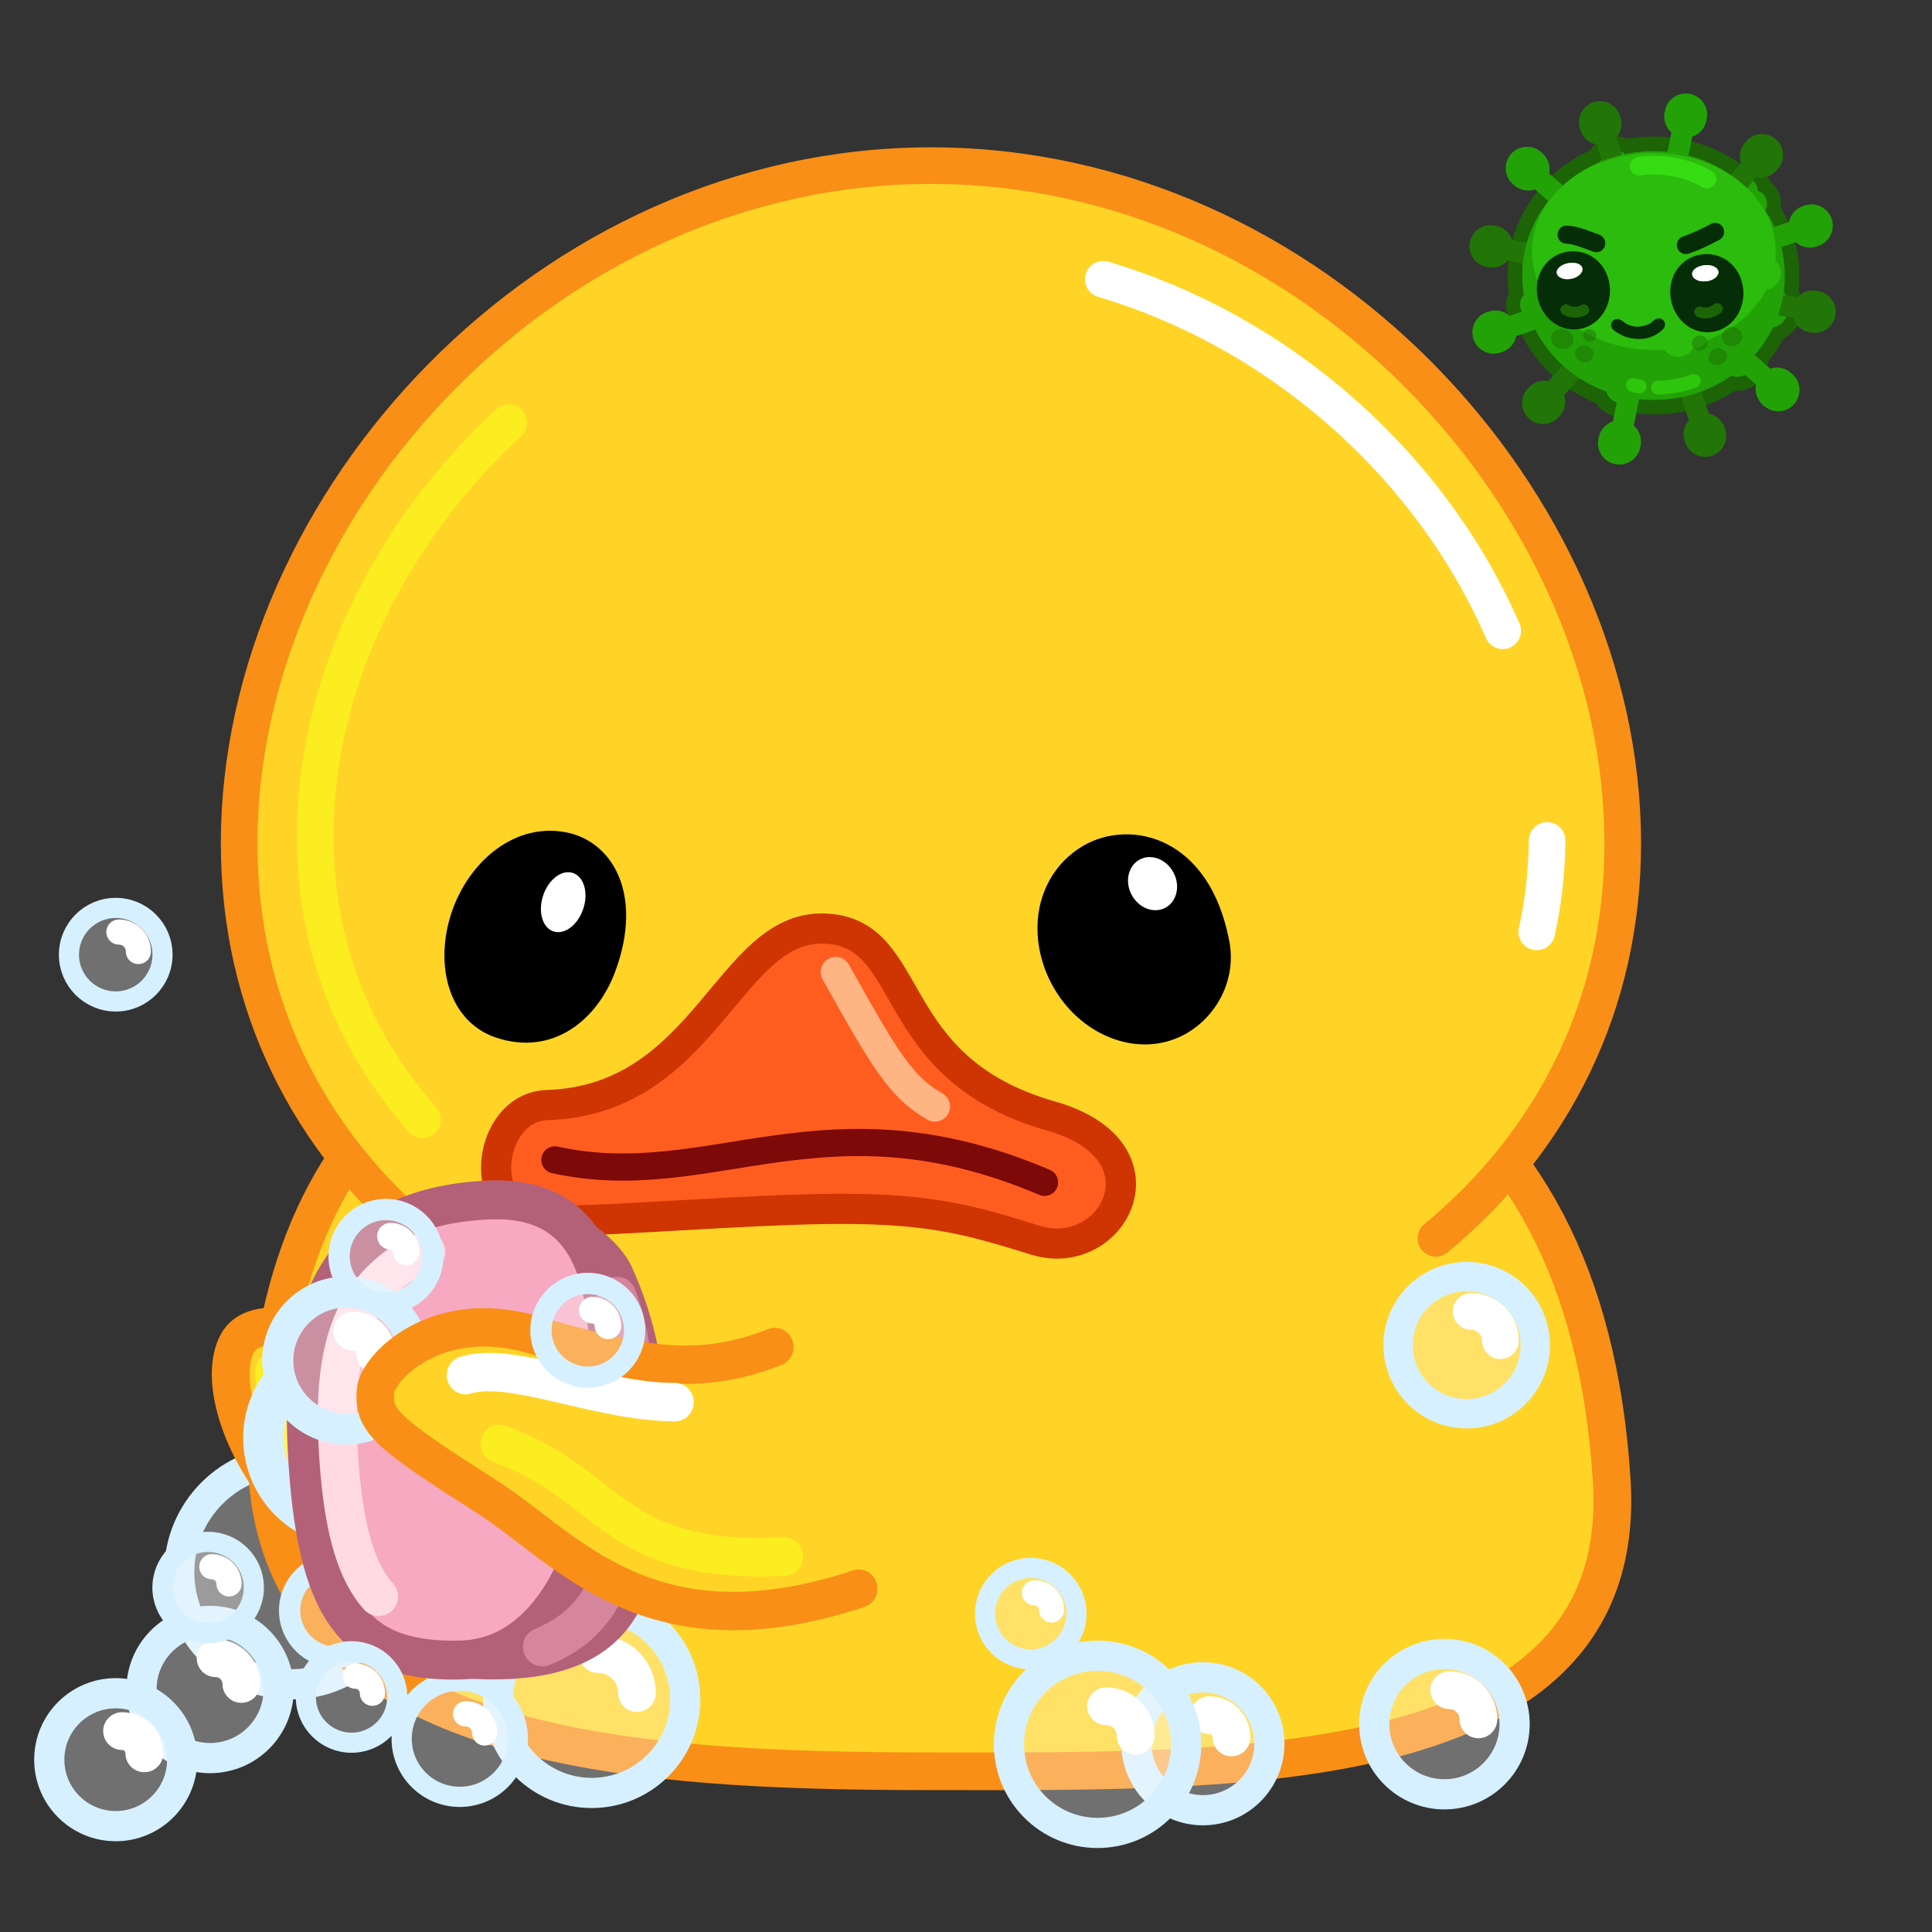 <svg xmlns="http://www.w3.org/2000/svg" xmlns:xlink="http://www.w3.org/1999/xlink" viewBox="0 0 512 512" width="512" height="512" style="width: 100%; height: 100%; transform: translate3d(0,0,0); content-visibility: visible;" preserveAspectRatio="xMidYMid meet"><rect x="0" y="0" width="512" height="512" fill="#333333" stroke="none"/><defs><clipPath id="__lottie_element_2"><rect width="512" height="512" x="0" y="0"></rect></clipPath><clipPath id="__lottie_element_4"><path d="M0,0 L512,0 L512,512 L0,512z"></path></clipPath><clipPath id="__lottie_element_148"><path d="M0,0 L512,0 L512,512 L0,512z"></path></clipPath><clipPath id="__lottie_element_155"><path d="M0,0 L512,0 L512,512 L0,512z"></path></clipPath><clipPath id="__lottie_element_162"><path d="M0,0 L512,0 L512,512 L0,512z"></path></clipPath><clipPath id="__lottie_element_169"><path d="M0,0 L512,0 L512,512 L0,512z"></path></clipPath><clipPath id="__lottie_element_176"><path d="M0,0 L512,0 L512,512 L0,512z"></path></clipPath><clipPath id="__lottie_element_183"><path d="M0,0 L512,0 L512,512 L0,512z"></path></clipPath></defs><g clip-path="url(#__lottie_element_2)"><g clip-path="url(#__lottie_element_4)" style="display: block;" transform="matrix(1,0,0,1,0,0)" opacity="1"><g clip-path="url(#__lottie_element_183)" style="display: block;" transform="matrix(0.25,0,0,0.25,372.925,7.842)" opacity="1"><g style="display: block;" transform="matrix(1.031,0.009,-0.009,1.031,261.108,260.705)" opacity="1"><g opacity="1" transform="matrix(1,0,0,1,0,0)"><path fill="rgb(34,162,7)" fill-opacity="1" d=" M135,0 C135,70.65 74.558,127.923 0,127.923 C-74.558,127.923 -135,70.65 -135,0 C-135,-70.65 -74.558,-127.923 0,-127.923 C74.558,-127.923 135,-70.65 135,0z"></path><path stroke-linecap="round" stroke-linejoin="round" fill-opacity="0" stroke="rgb(28,100,5)" stroke-opacity="1" stroke-width="30" d=" M135,0 C135,70.65 74.558,127.923 0,127.923 C-74.558,127.923 -135,70.65 -135,0 C-135,-70.65 -74.558,-127.923 0,-127.923 C74.558,-127.923 135,-70.65 135,0z"></path></g></g><g style="display: block;" transform="matrix(0.617,-0.772,0.772,0.617,258.823,255.011)" opacity="1"><path stroke-linecap="butt" stroke-linejoin="miter" fill-opacity="0" stroke-miterlimit="4" stroke="rgb(28,100,5)" stroke-opacity="1" stroke-width="30" d=" M63.57,-116.8 C72.43,-116.8 79.63,-109.6 79.63,-100.74 C79.63,-91.87 72.43,-84.68 63.57,-84.68 C54.7,-84.68 47.51,-91.87 47.51,-100.74 C47.51,-109.6 54.7,-116.8 63.57,-116.8z M123.84,26.06 C132.03,26.06 138.68,32.7 138.68,40.89 C138.68,49.08 132.03,55.73 123.84,55.73 C115.65,55.73 109,49.08 109,40.89 C109,32.7 115.65,26.06 123.84,26.06z M56.4,106.55 C64.59,106.55 71.24,113.2 71.24,121.39 C71.24,129.58 64.59,136.23 56.4,136.23 C48.21,136.23 41.56,129.58 41.56,121.39 C41.56,113.2 48.21,106.55 56.4,106.55z M128.05,9.17 C136.4,9.17 143.18,15.95 143.18,24.3 C143.18,32.66 136.4,39.44 128.05,39.44 C119.7,39.44 112.91,32.66 112.91,24.3 C112.91,15.95 119.7,9.17 128.05,9.17z M-119.69,37.61 C-111.13,37.61 -104.19,44.55 -104.19,53.11 C-104.19,61.66 -111.13,68.61 -119.69,68.61 C-128.24,68.61 -135.19,61.66 -135.19,53.11 C-135.19,44.55 -128.24,37.61 -119.69,37.61z M-106.87,-90.45 C-98.12,-90.45 -91.02,-83.35 -91.02,-74.6 C-91.02,-65.85 -98.12,-58.74 -106.87,-58.74 C-115.62,-58.74 -122.72,-65.85 -122.72,-74.6 C-122.72,-83.35 -115.62,-90.45 -106.87,-90.45z M-17.51,113.26 C-7.31,113.26 0.97,121.54 0.97,131.74 C0.97,141.94 -7.31,150.22 -17.51,150.22 C-27.71,150.22 -35.99,141.94 -35.99,131.74 C-35.99,121.54 -27.71,113.26 -17.51,113.26z M45.85,108.09 C56.05,108.09 64.33,116.37 64.33,126.57 C64.33,136.77 56.05,145.05 45.85,145.05 C35.65,145.05 27.37,136.77 27.37,126.57 C27.37,116.37 35.65,108.09 45.85,108.09z"></path><g opacity="1" transform="matrix(0.671,0,0,0.671,63.569,-100.739)"><path fill="rgb(34,162,7)" fill-opacity="1" d=" M0,-23.925 C13.204,-23.925 23.925,-13.204 23.925,0 C23.925,13.204 13.204,23.925 0,23.925 C-13.204,23.925 -23.925,13.204 -23.925,0 C-23.925,-13.204 -13.204,-23.925 0,-23.925z"></path></g><g opacity="1" transform="matrix(0.62,0,0,0.62,123.841,40.894)"><path fill="rgb(34,162,7)" fill-opacity="1" d=" M0,-23.925 C13.204,-23.925 23.925,-13.204 23.925,0 C23.925,13.204 13.204,23.925 0,23.925 C-13.204,23.925 -23.925,13.204 -23.925,0 C-23.925,-13.204 -13.204,-23.925 0,-23.925z"></path></g><g opacity="1" transform="matrix(0.62,0,0,0.62,56.402,121.39)"><path fill="rgb(34,162,7)" fill-opacity="1" d=" M0,-23.925 C13.204,-23.925 23.925,-13.204 23.925,0 C23.925,13.204 13.204,23.925 0,23.925 C-13.204,23.925 -23.925,13.204 -23.925,0 C-23.925,-13.204 -13.204,-23.925 0,-23.925z"></path></g><g opacity="1" transform="matrix(0.633,0,0,0.633,128.048,24.304)"><path fill="rgb(34,162,7)" fill-opacity="1" d=" M0,-23.925 C13.204,-23.925 23.925,-13.204 23.925,0 C23.925,13.204 13.204,23.925 0,23.925 C-13.204,23.925 -23.925,13.204 -23.925,0 C-23.925,-13.204 -13.204,-23.925 0,-23.925z"></path></g><g opacity="1" transform="matrix(0.648,0,0,0.648,-119.689,53.107)"><path fill="rgb(34,162,7)" fill-opacity="1" d=" M0,-23.925 C13.204,-23.925 23.925,-13.204 23.925,0 C23.925,13.204 13.204,23.925 0,23.925 C-13.204,23.925 -23.925,13.204 -23.925,0 C-23.925,-13.204 -13.204,-23.925 0,-23.925z"></path></g><g opacity="1" transform="matrix(0.663,0,0,0.663,-106.869,-74.596)"><path fill="rgb(34,162,7)" fill-opacity="1" d=" M0,-23.925 C13.204,-23.925 23.925,-13.204 23.925,0 C23.925,13.204 13.204,23.925 0,23.925 C-13.204,23.925 -23.925,13.204 -23.925,0 C-23.925,-13.204 -13.204,-23.925 0,-23.925z"></path></g><g opacity="1" transform="matrix(0.772,0,0,0.772,-17.511,131.742)"><path fill="rgb(34,162,7)" fill-opacity="1" d=" M0,-23.925 C13.204,-23.925 23.925,-13.204 23.925,0 C23.925,13.204 13.204,23.925 0,23.925 C-13.204,23.925 -23.925,13.204 -23.925,0 C-23.925,-13.204 -13.204,-23.925 0,-23.925z"></path></g><g opacity="1" transform="matrix(0.772,0,0,0.772,45.854,126.57)"><path fill="rgb(34,162,7)" fill-opacity="1" d=" M0,-23.925 C13.204,-23.925 23.925,-13.204 23.925,0 C23.925,13.204 13.204,23.925 0,23.925 C-13.204,23.925 -23.925,13.204 -23.925,0 C-23.925,-13.204 -13.204,-23.925 0,-23.925z"></path></g></g><g style="display: block;" transform="matrix(-0.269,0.863,-0.863,-0.269,400.778,393.794)" opacity="1"><g opacity="1" transform="matrix(1,0,0,1,0,0)"><path stroke-linecap="round" stroke-linejoin="round" fill-opacity="0" stroke="rgb(34,162,7)" stroke-opacity="1" stroke-width="25" d=" M-90.22,191.118 C-90.22,191.118 -9.962,11.839 -9.962,11.839"></path></g><g opacity="1" transform="matrix(1,0,0,1,0,0)"><path stroke-linecap="round" stroke-linejoin="round" fill-opacity="0" stroke="rgb(34,162,7)" stroke-opacity="1" stroke-width="50" d=" M-9.962,11.839 C-9.962,11.839 -10.24,12.46 -10.763,13.628"></path></g></g><g style="display: block;" transform="matrix(-0.882,0.198,-0.198,-0.882,218.406,450.933)" opacity="1"><g opacity="1" transform="matrix(1,0,0,1,0,0)"><path stroke-linecap="round" stroke-linejoin="round" fill-opacity="0" stroke="rgb(34,162,7)" stroke-opacity="1" stroke-width="25" d=" M-90.22,191.118 C-90.22,191.118 -9.962,11.839 -9.962,11.839"></path></g><g opacity="1" transform="matrix(1,0,0,1,0,0)"><path stroke-linecap="round" stroke-linejoin="round" fill-opacity="0" stroke="rgb(34,162,7)" stroke-opacity="1" stroke-width="50" d=" M-9.962,11.839 C-9.962,11.839 -10.24,12.46 -10.763,13.628"></path></g></g><g style="display: block;" transform="matrix(-0.613,-0.665,0.665,-0.613,77.736,321.564)" opacity="1"><g opacity="1" transform="matrix(1,0,0,1,0,0)"><path stroke-linecap="round" stroke-linejoin="round" fill-opacity="0" stroke="rgb(34,162,7)" stroke-opacity="1" stroke-width="25" d=" M-90.22,191.118 C-90.22,191.118 -9.962,11.839 -9.962,11.839"></path></g><g opacity="1" transform="matrix(1,0,0,1,0,0)"><path stroke-linecap="round" stroke-linejoin="round" fill-opacity="0" stroke="rgb(34,162,7)" stroke-opacity="1" stroke-width="50" d=" M-9.962,11.839 C-9.962,11.839 -10.24,12.46 -10.763,13.628"></path></g></g><g style="display: block;" transform="matrix(0.269,-0.863,0.863,0.269,119.438,135.056)" opacity="1"><g opacity="1" transform="matrix(1,0,0,1,0,0)"><path stroke-linecap="round" stroke-linejoin="round" fill-opacity="0" stroke="rgb(34,162,7)" stroke-opacity="1" stroke-width="25" d=" M-90.22,191.118 C-90.22,191.118 -9.962,11.839 -9.962,11.839"></path></g><g opacity="1" transform="matrix(1,0,0,1,0,0)"><path stroke-linecap="round" stroke-linejoin="round" fill-opacity="0" stroke="rgb(34,162,7)" stroke-opacity="1" stroke-width="50" d=" M-9.962,11.839 C-9.962,11.839 -10.24,12.46 -10.763,13.628"></path></g></g><g style="display: block;" transform="matrix(0.882,-0.198,0.198,0.882,301.81,77.917)" opacity="1"><g opacity="1" transform="matrix(1,0,0,1,0,0)"><path stroke-linecap="round" stroke-linejoin="round" fill-opacity="0" stroke="rgb(34,162,7)" stroke-opacity="1" stroke-width="25" d=" M-90.22,191.118 C-90.22,191.118 -9.962,11.839 -9.962,11.839"></path></g><g opacity="1" transform="matrix(1,0,0,1,0,0)"><path stroke-linecap="round" stroke-linejoin="round" fill-opacity="0" stroke="rgb(34,162,7)" stroke-opacity="1" stroke-width="50" d=" M-9.962,11.839 C-9.962,11.839 -10.24,12.46 -10.763,13.628"></path></g></g><g style="display: block;" transform="matrix(0.613,0.665,-0.665,0.613,442.48,207.286)" opacity="1"><g opacity="1" transform="matrix(1,0,0,1,0,0)"><path stroke-linecap="round" stroke-linejoin="round" fill-opacity="0" stroke="rgb(34,162,7)" stroke-opacity="1" stroke-width="25" d=" M-90.22,191.118 C-90.22,191.118 -9.962,11.839 -9.962,11.839"></path></g><g opacity="1" transform="matrix(1,0,0,1,0,0)"><path stroke-linecap="round" stroke-linejoin="round" fill-opacity="0" stroke="rgb(34,162,7)" stroke-opacity="1" stroke-width="50" d=" M-9.962,11.839 C-9.962,11.839 -10.24,12.46 -10.763,13.628"></path></g></g><g style="display: block;" transform="matrix(0.196,0.871,-0.871,0.196,444.186,305.584)" opacity="1"><g opacity="1" transform="matrix(1,0,0,1,0,0)"><path stroke-linecap="round" stroke-linejoin="round" fill-opacity="0" stroke="rgb(34,117,7)" stroke-opacity="1" stroke-width="25" d=" M-90.22,191.118 C-90.22,191.118 -9.962,11.839 -9.962,11.839"></path></g><g opacity="1" transform="matrix(1,0,0,1,0,0)"><path stroke-linecap="round" stroke-linejoin="round" fill-opacity="0" stroke="rgb(34,117,7)" stroke-opacity="1" stroke-width="50" d=" M-9.962,11.839 C-9.962,11.839 -10.24,12.46 -10.763,13.628"></path></g></g><g style="display: block;" transform="matrix(-0.656,0.605,-0.605,-0.656,316.502,444.421)" opacity="1"><g opacity="1" transform="matrix(1,0,0,1,0,0)"><path stroke-linecap="round" stroke-linejoin="round" fill-opacity="0" stroke="rgb(34,117,7)" stroke-opacity="1" stroke-width="25" d=" M-90.22,191.118 C-90.22,191.118 -9.962,11.839 -9.962,11.839"></path></g><g opacity="1" transform="matrix(1,0,0,1,0,0)"><path stroke-linecap="round" stroke-linejoin="round" fill-opacity="0" stroke="rgb(34,117,7)" stroke-opacity="1" stroke-width="50" d=" M-9.962,11.839 C-9.962,11.839 -10.24,12.46 -10.763,13.628"></path></g></g><g style="display: block;" transform="matrix(-0.852,-0.266,0.266,-0.852,132.424,403.262)" opacity="1"><g opacity="1" transform="matrix(1,0,0,1,0,0)"><path stroke-linecap="round" stroke-linejoin="round" fill-opacity="0" stroke="rgb(34,117,7)" stroke-opacity="1" stroke-width="25" d=" M-90.22,191.118 C-90.22,191.118 -9.962,11.839 -9.962,11.839"></path></g><g opacity="1" transform="matrix(1,0,0,1,0,0)"><path stroke-linecap="round" stroke-linejoin="round" fill-opacity="0" stroke="rgb(34,117,7)" stroke-opacity="1" stroke-width="50" d=" M-9.962,11.839 C-9.962,11.839 -10.24,12.46 -10.763,13.628"></path></g></g><g style="display: block;" transform="matrix(-0.196,-0.871,0.871,-0.196,76.03,223.266)" opacity="1"><g opacity="1" transform="matrix(1,0,0,1,0,0)"><path stroke-linecap="round" stroke-linejoin="round" fill-opacity="0" stroke="rgb(34,117,7)" stroke-opacity="1" stroke-width="25" d=" M-90.22,191.118 C-90.22,191.118 -9.962,11.839 -9.962,11.839"></path></g><g opacity="1" transform="matrix(1,0,0,1,0,0)"><path stroke-linecap="round" stroke-linejoin="round" fill-opacity="0" stroke="rgb(34,117,7)" stroke-opacity="1" stroke-width="50" d=" M-9.962,11.839 C-9.962,11.839 -10.24,12.46 -10.763,13.628"></path></g></g><g style="display: block;" transform="matrix(0.656,-0.605,0.605,0.656,203.713,84.43)" opacity="1"><g opacity="1" transform="matrix(1,0,0,1,0,0)"><path stroke-linecap="round" stroke-linejoin="round" fill-opacity="0" stroke="rgb(34,117,7)" stroke-opacity="1" stroke-width="25" d=" M-90.22,191.118 C-90.22,191.118 -9.962,11.839 -9.962,11.839"></path></g><g opacity="1" transform="matrix(1,0,0,1,0,0)"><path stroke-linecap="round" stroke-linejoin="round" fill-opacity="0" stroke="rgb(34,117,7)" stroke-opacity="1" stroke-width="50" d=" M-9.962,11.839 C-9.962,11.839 -10.24,12.46 -10.763,13.628"></path></g></g><g style="display: block;" transform="matrix(0.852,0.266,-0.266,0.852,387.791,125.588)" opacity="1"><g opacity="1" transform="matrix(1,0,0,1,0,0)"><path stroke-linecap="round" stroke-linejoin="round" fill-opacity="0" stroke="rgb(34,117,7)" stroke-opacity="1" stroke-width="25" d=" M-90.22,191.118 C-90.22,191.118 -9.962,11.839 -9.962,11.839"></path></g><g opacity="1" transform="matrix(1,0,0,1,0,0)"><path stroke-linecap="round" stroke-linejoin="round" fill-opacity="0" stroke="rgb(34,117,7)" stroke-opacity="1" stroke-width="50" d=" M-9.962,11.839 C-9.962,11.839 -10.24,12.46 -10.763,13.628"></path></g></g><g style="display: block;" transform="matrix(1.031,0.009,-0.009,1.031,261.108,260.705)" opacity="1"><g opacity="1" transform="matrix(1,0,0,1,0,0)"><path fill="rgb(34,162,7)" fill-opacity="1" d=" M135,0 C135,70.65 74.558,127.923 0,127.923 C-74.558,127.923 -135,70.65 -135,0 C-135,-70.65 -74.558,-127.923 0,-127.923 C74.558,-127.923 135,-70.65 135,0z"></path></g></g><g style="display: block;" transform="matrix(0.957,0.008,-0.007,0.816,261.485,235.22)" opacity="1"><g opacity="1" transform="matrix(1,0,0,1,0,0)"><path fill="rgb(44,188,13)" fill-opacity="1" d=" M135,0 C135,70.65 74.558,127.923 0,127.923 C-74.558,127.923 -135,70.65 -135,0 C-135,-70.65 -74.558,-127.923 0,-127.923 C74.558,-127.923 135,-70.65 135,0z"></path></g><g opacity="1" transform="matrix(1,0,0,1,122.718,26.991)"><path fill="rgb(44,188,13)" fill-opacity="1" d=" M0,-21.243 C10.075,-21.243 18.255,-11.724 18.255,0 C18.255,11.724 10.075,21.243 0,21.243 C-10.075,21.243 -18.255,11.724 -18.255,0 C-18.255,-11.724 -10.075,-21.243 0,-21.243z"></path></g><g opacity="1" transform="matrix(1,0,0,1,27.932,118.626)"><path fill="rgb(44,188,13)" fill-opacity="1" d=" M0,-17.772 C9.667,-17.772 17.515,-9.809 17.515,0 C17.515,9.809 9.667,17.772 0,17.772 C-9.667,17.772 -17.515,9.809 -17.515,0 C-17.515,-9.809 -9.667,-17.772 0,-17.772z"></path></g><g opacity="1" transform="matrix(1,0,0,1,46.973,109.064)"><path fill="rgb(44,188,13)" fill-opacity="1" d=" M0,-15.682 C7.702,-15.682 13.955,-8.655 13.955,0 C13.955,8.655 7.702,15.682 0,15.682 C-7.702,15.682 -13.955,8.655 -13.955,0 C-13.955,-8.655 -7.702,-15.682 0,-15.682z"></path></g></g><g style="display: block;" transform="matrix(0.98,0.146,-0.146,0.98,277.153,154.386)" opacity="1"><g opacity="1" transform="matrix(1,0,0,1,0,0)"><path stroke-linecap="round" stroke-linejoin="round" fill-opacity="0" stroke-dasharray=" 75 25" stroke-dashoffset="0" stroke="rgb(54,220,18)" stroke-opacity="1" stroke-width="20" d=" M-32.59,-4.855 C-22.301,-7.912 -11.353,-9.56 0,-9.56 C20.847,-9.56 40.325,-4.003 56.874,5.631"></path></g></g><g style="display: block;" transform="matrix(0.848,-0.059,0.059,0.848,243.106,296.917)" opacity="1"><g opacity="1" transform="matrix(1,0,0,1,0,0)"><path fill="rgb(255,255,255)" fill-opacity="1" d=" M22.044,22.981 C15.891,28.393 -6.835,33.32 -19.975,21.434 C-27.557,14.576 -27.01,17.511 -20.469,21.604 C-6.474,30.361 9.039,32.369 22.483,23.823 C29.345,19.461 26.705,18.882 22.044,22.981z"></path><path stroke-linecap="round" stroke-linejoin="round" fill-opacity="0" stroke="rgb(5,45,8)" stroke-opacity="1" stroke-width="15" d=" M22.044,22.981 C15.891,28.393 -6.835,33.32 -19.975,21.434 C-27.557,14.576 -27.01,17.511 -20.469,21.604 C-6.474,30.361 9.039,32.369 22.483,23.823 C29.345,19.461 26.705,18.882 22.044,22.981z"></path></g></g><g style="display: block;" transform="matrix(-0.067,0.192,-0.168,-0.059,193.372,324.196)" opacity="0.4"><g opacity="1" transform="matrix(1,0,0,1,0,0)"><path fill="rgb(28,100,5)" fill-opacity="1" d=" M32.309,0.514 C32.296,22.991 17.821,40.982 -0.023,40.698 C-17.867,40.414 -32.322,21.963 -32.309,-0.514 C-32.296,-22.991 -17.821,-40.982 0.023,-40.698 C17.867,-40.414 32.322,-21.963 32.309,0.514z"></path></g></g><g style="display: block;" transform="matrix(-0.092,0.263,-0.23,-0.08,187.757,343.742)" opacity="0.4"><g opacity="1" transform="matrix(1,0,0,1,0,0)"><path fill="rgb(28,100,5)" fill-opacity="1" d=" M32.309,0.514 C32.296,22.991 17.821,40.982 -0.023,40.698 C-17.867,40.414 -32.322,21.963 -32.309,-0.514 C-32.296,-22.991 -17.821,-40.982 0.023,-40.698 C17.867,-40.414 32.322,-21.963 32.309,0.514z"></path></g></g><g style="display: block;" transform="matrix(-0.108,0.31,-0.28,-0.097,164.378,327.879)" opacity="0.4"><g opacity="1" transform="matrix(1,0,0,1,0,0)"><path fill="rgb(28,100,5)" fill-opacity="1" d=" M32.309,0.514 C32.296,22.991 17.821,40.982 -0.023,40.698 C-17.867,40.414 -32.322,21.963 -32.309,-0.514 C-32.296,-22.991 -17.821,-40.982 0.023,-40.698 C17.867,-40.414 32.322,-21.963 32.309,0.514z"></path></g></g><g style="display: block;" transform="matrix(0.638,0,-0,0.638,182.185,171.213)" opacity="1"><g opacity="1" transform="matrix(1,0,0,1,0,0)"><path stroke-linecap="round" stroke-linejoin="round" fill-opacity="0" stroke="rgb(5,45,8)" stroke-opacity="1" stroke-width="30" d=" M-20.801,72.361 C-6.932,72.607 10.323,79.666 28.576,86.577"></path></g></g><g style="display: block;" transform="matrix(0.638,0,-0,0.638,176.057,275.194)" opacity="1"><path stroke-linecap="butt" stroke-linejoin="miter" fill-opacity="0" stroke-miterlimit="4" stroke="rgb(5,45,8)" stroke-opacity="1" stroke-width="28.406" d=" M46.608,-2.352 C48.639,25.422 30.446,51.03 3.565,52.594 C-23.334,54.16 -44.995,30.563 -46.401,2.619 C-47.81,-25.322 -29.175,-47.312 -2.958,-48.73 C23.313,-50.154 44.168,-30.359 46.608,-2.352z"></path><g opacity="1" transform="matrix(1,0,0,1,0,0)"><path fill="rgb(5,45,8)" fill-opacity="1" d=" M46.608,-2.352 C48.639,25.422 30.446,51.03 3.565,52.594 C-23.334,54.16 -44.995,30.563 -46.401,2.619 C-47.81,-25.322 -29.175,-47.312 -2.958,-48.73 C23.313,-50.154 44.168,-30.359 46.608,-2.352z"></path></g></g><g style="display: block;" transform="matrix(0.625,0,-0,0.625,164.061,255.719)" opacity="1"><g opacity="1" transform="matrix(0.929,-0.37,0.37,0.929,0,0)"><path fill="rgb(255,255,255)" fill-opacity="1" d=" M33.861,9.004 C32.339,16.385 21.253,20.803 9.185,18.443 C-2.883,16.083 -11.366,7.84 -9.843,0.459 C-8.32,-6.922 2.633,-10.645 14.701,-8.285 C26.769,-5.925 35.384,1.623 33.861,9.004z"></path></g></g><g style="display: block;" transform="matrix(0.341,0.247,-0.247,0.341,179.944,278.031)" opacity="1"><path stroke-linecap="round" stroke-linejoin="miter" fill-opacity="0" stroke-miterlimit="4" stroke="rgb(28,100,5)" stroke-opacity="1" stroke-width="27.61" d=" M40.412,26.83 C33.244,41.249 19.91,51.482 3.929,52.877"></path><g opacity="1" transform="matrix(1,0,0,1,0,0)"></g></g><g style="display: block;" transform="matrix(0.034,0.244,-0.204,0.028,310.175,332.268)" opacity="0.4"><g opacity="1" transform="matrix(1,0,0,1,0,0)"><path fill="rgb(28,100,5)" fill-opacity="1" d=" M32.309,0.514 C32.296,22.991 17.821,40.982 -0.023,40.698 C-17.867,40.414 -32.322,21.963 -32.309,-0.514 C-32.296,-22.991 -17.821,-40.982 0.023,-40.698 C17.867,-40.414 32.322,-21.963 32.309,0.514z"></path></g></g><g style="display: block;" transform="matrix(0.1,0.26,-0.227,0.087,329.225,346.74)" opacity="0.4"><g opacity="1" transform="matrix(1,0,0,1,0,0)"><path fill="rgb(28,100,5)" fill-opacity="1" d=" M32.309,0.514 C32.296,22.991 17.821,40.982 -0.023,40.698 C-17.867,40.414 -32.322,21.963 -32.309,-0.514 C-32.296,-22.991 -17.821,-40.982 0.023,-40.698 C17.867,-40.414 32.322,-21.963 32.309,0.514z"></path></g></g><g style="display: block;" transform="matrix(0.07,0.306,-0.262,0.06,344.197,325.444)" opacity="0.4"><g opacity="1" transform="matrix(1,0,0,1,0,0)"><path fill="rgb(28,100,5)" fill-opacity="1" d=" M32.309,0.514 C32.296,22.991 17.821,40.982 -0.023,40.698 C-17.867,40.414 -32.322,21.963 -32.309,-0.514 C-32.296,-22.991 -17.821,-40.982 0.023,-40.698 C17.867,-40.414 32.322,-21.963 32.309,0.514z"></path></g></g><g style="display: block;" transform="matrix(0.971,-0.05,0.05,0.971,263.451,373.726)" opacity="1"><g opacity="1" transform="matrix(1,0,0,1,0,0)"><path stroke-linecap="round" stroke-linejoin="round" fill-opacity="0" stroke-dasharray=" 40 20" stroke-dashoffset="0" stroke="rgb(46,198,13)" stroke-opacity="1" stroke-width="15" d=" M41.6,0.774 C30.355,4.223 18.456,6.072 6.145,6.072 C-4.613,6.072 -15.055,4.66 -25.021,2.003"></path></g></g><g style="display: block;" transform="matrix(0.638,0,-0,0.638,323.654,170.211)" opacity="1"><g opacity="1" transform="matrix(1,0,0,1,0,0)"><path stroke-linecap="round" stroke-linejoin="round" fill-opacity="0" stroke="rgb(5,45,8)" stroke-opacity="1" stroke-width="30" d=" M-44.33,91.185 C-26.49,85.159 -10.804,77.316 4.262,69.322"></path></g></g><g style="display: block;" transform="matrix(0.638,0,-0,0.638,317.525,278.193)" opacity="1"><path stroke-linecap="butt" stroke-linejoin="miter" fill-opacity="0" stroke-miterlimit="4" stroke="rgb(5,45,8)" stroke-opacity="1" stroke-width="28.406" d=" M46.608,-2.352 C48.639,25.422 30.446,51.03 3.565,52.594 C-23.334,54.16 -44.995,30.563 -46.401,2.619 C-47.81,-25.322 -29.175,-47.312 -2.958,-48.73 C23.313,-50.154 44.168,-30.359 46.608,-2.352z"></path><g opacity="1" transform="matrix(1,0,0,1,0,0)"><path fill="rgb(5,45,8)" fill-opacity="1" d=" M46.608,-2.352 C48.639,25.422 30.446,51.03 3.565,52.594 C-23.334,54.16 -44.995,30.563 -46.401,2.619 C-47.81,-25.322 -29.175,-47.312 -2.958,-48.73 C23.313,-50.154 44.168,-30.359 46.608,-2.352z"></path></g></g><g style="display: block;" transform="matrix(0.625,0,-0,0.625,305.53,258.718)" opacity="1"><g opacity="1" transform="matrix(1,0,0,1,0,0)"><path fill="rgb(255,255,255)" fill-opacity="1" d=" M38.849,-3.123 C39.433,4.404 30.051,11.807 17.802,12.986 C5.552,14.165 -4.927,8.672 -5.511,1.146 C-6.094,-6.381 3.438,-13.092 15.688,-14.271 C27.937,-15.449 38.266,-10.649 38.849,-3.123z"></path><path fill="rgb(255,255,255)" fill-opacity="1" d=" M38.849,-3.123 C39.433,4.404 30.051,11.807 17.802,12.986 C5.552,14.165 -4.927,8.672 -5.511,1.146 C-6.094,-6.381 3.438,-13.092 15.688,-14.271 C27.937,-15.449 38.266,-10.649 38.849,-3.123z"></path></g></g><g style="display: block;" transform="matrix(0.386,0.168,-0.168,0.386,317.525,278.193)" opacity="1"><path stroke-linecap="round" stroke-linejoin="miter" fill-opacity="0" stroke-miterlimit="4" stroke="rgb(28,100,5)" stroke-opacity="1" stroke-width="27.61" d=" M40.79,27.891 C33.393,42.178 19.826,52.105 3.689,53.095"></path><g opacity="1" transform="matrix(1,0,0,1,0,0)"></g></g></g><g clip-path="url(#__lottie_element_176)" style="display: none;" transform="matrix(1,0,0,1,0.017,1)" opacity="1"><g style="display: none;" transform="matrix(1.502,0,0,1.502,-7.507,337.352)" opacity="1"><g opacity="1" transform="matrix(1,0,0,1,176.495,64.82)"><path stroke-linecap="round" stroke-linejoin="round" fill-opacity="0" stroke="rgb(3,180,255)" stroke-opacity="1" stroke-width="0" d=" M151.495,0 C151.495,21.992 83.669,39.82 0.001,39.82 C-83.667,39.82 -151.494,21.992 -151.494,0 C-151.494,-21.992 -83.667,-39.82 0.001,-39.82 C83.669,-39.82 151.495,-21.992 151.495,0z"></path></g></g></g><g clip-path="url(#__lottie_element_169)" style="display: block;" transform="matrix(1,0,0,1,0,1)" opacity="1"><g style="display: block;" transform="matrix(1.502,0,0,1.502,-7.507,337.352)" opacity="1"><g opacity="1" transform="matrix(1,0,0,1,176.495,64.82)"><path stroke-linecap="round" stroke-linejoin="round" fill-opacity="0" stroke="rgb(3,180,255)" stroke-opacity="1" stroke-width="0" d=" M151.495,0 C151.495,21.992 83.669,39.82 0.001,39.82 C-83.667,39.82 -151.494,21.992 -151.494,0 C-151.494,-21.992 -83.667,-39.82 0.001,-39.82 C83.669,-39.82 151.495,-21.992 151.495,0z"></path></g></g></g><g clip-path="url(#__lottie_element_162)" style="display: block;" transform="matrix(1,0,0,1,0,1)" opacity="1"><g style="display: block;" transform="matrix(0.847,0,0,0.847,108.19,377.486)" opacity="1"><g opacity="1" transform="matrix(1,0,0,1,176.495,64.82)"><path stroke-linecap="round" stroke-linejoin="round" fill-opacity="0" stroke="rgb(3,180,255)" stroke-opacity="1" stroke-width="7.735" d=" M151.495,0 C151.495,21.992 83.669,39.82 0.001,39.82 C-83.667,39.82 -151.494,21.992 -151.494,0 C-151.494,-21.992 -83.667,-39.82 0.001,-39.82 C83.669,-39.82 151.495,-21.992 151.495,0z"></path></g></g></g><g clip-path="url(#__lottie_element_155)" style="display: none;" transform="matrix(1,0,0,1,20,1)" opacity="1"><g style="display: none;" transform="matrix(1.502,0,0,1.502,-7.507,337.352)" opacity="1"><g opacity="1" transform="matrix(1,0,0,1,176.495,64.82)"><path stroke-linecap="round" stroke-linejoin="round" fill-opacity="0" stroke="rgb(3,180,255)" stroke-opacity="1" stroke-width="0" d=" M151.495,0 C151.495,21.992 83.669,39.82 0.001,39.82 C-83.667,39.82 -151.494,21.992 -151.494,0 C-151.494,-21.992 -83.667,-39.82 0.001,-39.82 C83.669,-39.82 151.495,-21.992 151.495,0z"></path></g></g></g><g clip-path="url(#__lottie_element_148)" style="display: none;" transform="matrix(1,0,0,1,10.5,1)" opacity="1"><g style="display: none;" transform="matrix(1.502,0,0,1.502,-7.507,337.352)" opacity="1"><g opacity="1" transform="matrix(1,0,0,1,176.495,64.82)"><path stroke-linecap="round" stroke-linejoin="round" fill-opacity="0" stroke="rgb(3,180,255)" stroke-opacity="1" stroke-width="0" d=" M151.495,0 C151.495,21.992 83.669,39.82 0.001,39.82 C-83.667,39.82 -151.494,21.992 -151.494,0 C-151.494,-21.992 -83.667,-39.82 0.001,-39.82 C83.669,-39.82 151.495,-21.992 151.495,0z"></path></g></g></g><g style="display: block;" transform="matrix(1,0,0,1,226,246)" opacity="1"><g opacity="1" transform="matrix(1,0,0,1,-148.82,170.68)"><path fill="rgb(255,255,255)" fill-opacity="0.3" d=" M0,-29.676 C16.39,-29.676 29.676,-16.39 29.676,0 C29.676,16.39 16.39,29.676 0,29.676 C-16.39,29.676 -29.676,16.39 -29.676,0 C-29.676,-16.39 -16.39,-29.676 0,-29.676z"></path><path stroke-linecap="butt" stroke-linejoin="miter" fill-opacity="0" stroke-miterlimit="4" stroke="rgb(215,240,255)" stroke-opacity="1" stroke-width="8" d=" M0,-29.676 C16.39,-29.676 29.676,-16.39 29.676,0 C29.676,16.39 16.39,29.676 0,29.676 C-16.39,29.676 -29.676,16.39 -29.676,0 C-29.676,-16.39 -16.39,-29.676 0,-29.676z"></path></g><g opacity="1" transform="matrix(1,0,0,1,-148.82,170.68)"><path stroke-linecap="round" stroke-linejoin="round" fill-opacity="0" stroke="rgb(255,255,255)" stroke-opacity="1" stroke-width="10" d=" M2.697,-12.968 C8.369,-12.968 12.968,-8.369 12.968,-2.697"></path></g></g><g style="display: block;" transform="matrix(1,0,0,1,30.203,227.915)" opacity="1"><g opacity="1" transform="matrix(1,0,0,1,218.936,134.585)"><path fill="rgb(255,212,39)" fill-opacity="1" d=" M-2.126,106.898 C-81.453,106.898 -178.473,101.914 -178.473,22.455 C-178.473,13.976 -177.914,6.004 -176.831,-1.486 C-164.473,-86.98 -99.314,-109.584 -2.126,-109.584 C96.376,-109.584 171.056,-80.181 177.981,29.836 C183.01,109.734 77.605,106.898 -2.126,106.898z"></path><path stroke-linecap="butt" stroke-linejoin="miter" fill-opacity="0" stroke-miterlimit="10" stroke="rgb(249,143,22)" stroke-opacity="1" stroke-width="10" d=" M-2.126,106.898 C-81.453,106.898 -178.473,101.914 -178.473,22.455 C-178.473,13.976 -177.914,6.004 -176.831,-1.486 C-164.473,-86.98 -99.314,-109.584 -2.126,-109.584 C96.376,-109.584 171.056,-80.181 177.981,29.836 C183.01,109.734 77.605,106.898 -2.126,106.898z"></path></g></g><g style="display: block;" transform="matrix(1,0,0,1,54.629,355.855)" opacity="1"><g opacity="1" transform="matrix(1,0,0,1,37.504,47.997)"><path stroke-linecap="round" stroke-linejoin="round" fill-opacity="0" stroke="rgb(251,237,32)" stroke-opacity="1" stroke-width="10" d=" M-8.895,-21.541 C-8.818,-3.961 -3.965,12.889 10.191,24.66"></path></g></g><g style="display: block;" transform="matrix(-0.392,-0.92,-0.92,0.392,213.506,422.44)" opacity="1"><g opacity="1" transform="matrix(1,0,0,1,74.027,81.755)"><path fill="rgb(255,212,39)" fill-opacity="1" d=" M14.467,-54.164 C13.021,-43.752 14.856,-38.366 27.915,-13.488 C40.705,10.877 52.286,23.13 46.068,30.82 C34.356,45.305 -19.586,41.104 -36.324,0.477"></path><path stroke-linecap="round" stroke-linejoin="round" fill-opacity="0" stroke="rgb(249,143,22)" stroke-opacity="1" stroke-width="10" d=" M14.467,-54.164 C13.021,-43.752 14.856,-38.366 27.915,-13.488 C40.705,10.877 52.286,23.13 46.068,30.82 C34.356,45.305 -19.586,41.104 -36.324,0.477"></path></g></g><g style="display: block;" transform="matrix(0.433,0.892,0.915,-0.444,37.378,364.571)" opacity="1"><g opacity="1" transform="matrix(1,0,0,1,35.981,31.988)"><path stroke-linecap="round" stroke-linejoin="round" fill-opacity="0" stroke="rgb(252,238,33)" stroke-opacity="1" stroke-width="10" d=" M-21.558,-0.239 C-15.327,-3.332 4.816,-3.563 21.291,2.725"></path></g></g><g style="display: block;" transform="matrix(0.97,0,0,0.97,39.121,19.643)" opacity="1"><g opacity="1" transform="matrix(1,0,0,1,214.007,171.672)"><path fill="rgb(255,212,39)" fill-opacity="1" d=" M-137.641,146.672 C-170.137,119.88 -189.007,82.433 -189.007,38.506 C-189.007,-54.811 -104.387,-146.672 0,-146.672 C104.386,-146.672 189.007,-54.811 189.007,38.506 C189.007,82.552 170.041,119.831 137.951,146.413"></path><path stroke-linecap="round" stroke-linejoin="round" fill-opacity="0" stroke="rgb(249,143,22)" stroke-opacity="1" stroke-width="10" d=" M-137.641,146.672 C-170.137,119.88 -189.007,82.433 -189.007,38.506 C-189.007,-54.811 -104.387,-146.672 0,-146.672 C104.386,-146.672 189.007,-54.811 189.007,38.506 C189.007,82.552 170.041,119.831 137.951,146.413"></path></g></g><g style="display: block;" transform="matrix(0.97,0,0,0.97,382.967,197.383)" opacity="1"><g opacity="1" transform="matrix(1,0,0,1,26.432,38.152)"><path stroke-linecap="round" stroke-linejoin="round" fill-opacity="0" stroke="rgb(255,255,255)" stroke-opacity="1" stroke-width="10" d=" M-1.387,12.95 C0.39,4.986 1.351,-3.351 1.427,-12.033"></path></g></g><g style="display: block;" transform="matrix(0.97,0,0,0.97,222.509,43.082)" opacity="1"><g opacity="1" transform="matrix(1,0,0,1,103.319,77.022)"><path stroke-linecap="round" stroke-linejoin="round" fill-opacity="0" stroke="rgb(255,255,255)" stroke-opacity="1" stroke-width="10" d=" M77.832,50.891 C64.096,19.306 39.48,-8.782 8.274,-27.602 C-3.986,-34.996 -17.263,-40.958 -31.297,-45.14"></path></g></g><g style="display: block;" transform="matrix(0.97,0,0,0.97,59.271,86.632)" opacity="1"><g opacity="1" transform="matrix(1,0,0,1,52.071,124.194)"><path stroke-linecap="round" stroke-linejoin="round" fill-opacity="0" stroke="rgb(251,237,32)" stroke-opacity="1" stroke-width="10" d=" M25.781,-98.014 C-6.759,-67.944 -27.071,-26.666 -27.071,14.95 C-27.071,45.338 -16.242,71.542 2.271,92.365"></path></g></g><g style="display: block;" transform="matrix(1.023,-0.225,0.215,0.977,110.393,227.539)" opacity="1"><g opacity="1" transform="matrix(1,0,0,1,23.878,29.617)"><path fill="rgb(0,0,0)" fill-opacity="1" d=" M-13.907,21.262 C-1.115,29.223 11.926,22.616 19.147,10.782 C30.339,-7.56 25.462,-23.14 14.238,-28.024 C1.394,-33.613 -12.364,-24.889 -18.866,-12.379 C-25.402,0.197 -24.315,14.784 -13.907,21.262z"></path></g></g><g style="display: block;" transform="matrix(0.297,-0.065,0.062,0.284,140.323,232.229)" opacity="1"><g opacity="1" transform="matrix(1,0,0,1,23.878,29.617)"><path fill="rgb(255,255,255)" fill-opacity="1" d=" M16.479,8.682 C9.329,22.253 -3.846,29.367 -12.947,24.573 C-22.047,19.778 -23.629,4.889 -16.479,-8.681 C-9.33,-22.252 3.844,-29.367 12.945,-24.572 C22.046,-19.777 23.629,-4.889 16.479,8.682z"></path></g></g><g style="display: block;" transform="matrix(1,0,0,1,271.085,217.474)" opacity="1"><g opacity="1" transform="matrix(1,0,0,1,29.348,31.698)"><path fill="rgb(0,0,0)" fill-opacity="1" d=" M-21.793,11.482 C-14.488,25.348 1.191,31.448 13.227,25.107 C21.944,20.514 27.289,10.522 25.356,0.299 C20.066,-27.673 -0.933,-32.174 -13.227,-25.107 C-20.827,-20.738 -25.333,-12.766 -25.492,-3.701 C-25.58,1.301 -24.391,6.551 -21.793,11.482z"></path></g></g><g style="display: block;" transform="matrix(0.255,0,0,0.255,297.955,226.095)" opacity="1"><g opacity="1" transform="matrix(1,0,0,1,29.348,31.698)"><path fill="rgb(255,255,255)" fill-opacity="1" d=" M-21.793,11.482 C-14.488,25.348 1.191,31.448 13.227,25.107 C25.263,18.766 29.098,2.384 21.793,-11.482 C14.488,-25.348 -1.191,-31.448 -13.227,-25.107 C-25.263,-18.766 -29.098,-2.384 -21.793,11.482z"></path></g></g><g style="display: block;" transform="matrix(1,0,0,1,266.747,176.298)" opacity="1"><g opacity="1" transform="matrix(1,0,0,1,49.904,43.322)"></g></g><g style="display: block;" transform="matrix(1,0,0,1,100.819,234.908)" opacity="1"><g opacity="1" transform="matrix(1,0,0,1,108.797,60.396)"><path fill="rgb(255,93,31)" fill-opacity="1" d=" M-65.75,28.121 C-52.378,28.795 -11.663,25.051 13.5,25.051 C38.029,25.051 48.594,28.377 64.88,33.387 C85.383,39.694 101.383,9.694 68.908,0.452 C23.875,-12.364 33.803,-48.652 8.584,-49.229 C-16.617,-49.806 -22.617,-3.805 -64.599,-2.446 C-80.649,-1.926 -84.116,27.195 -65.75,28.121z"></path><path stroke-linecap="butt" stroke-linejoin="miter" fill-opacity="0" stroke-miterlimit="10" stroke="rgb(207,53,2)" stroke-opacity="1" stroke-width="8" d=" M-65.75,28.121 C-52.378,28.795 -11.663,25.051 13.5,25.051 C38.029,25.051 48.594,28.377 64.88,33.387 C85.383,39.694 101.383,9.694 68.908,0.452 C23.875,-12.364 33.803,-48.652 8.584,-49.229 C-16.617,-49.806 -22.617,-3.805 -64.599,-2.446 C-80.649,-1.926 -84.116,27.195 -65.75,28.121z"></path></g></g><g style="display: block;" transform="matrix(1,0,0,1,138.37,236.997)" opacity="1"><g opacity="1" transform="matrix(1,0,0,1,51.096,42.229)"><path stroke-linecap="round" stroke-linejoin="round" fill-opacity="0" stroke="rgb(255,180,132)" stroke-opacity="1" stroke-width="8" d=" M58.303,14.023 C49.218,8.875 44.938,1.435 32.015,-21.63"></path></g></g><g style="display: block;" transform="matrix(0.802,0,0,0.802,212.682,244.201)" opacity="1"><g opacity="1" transform="matrix(1,0,0,1,-148.82,170.68)"><path fill="rgb(255,255,255)" fill-opacity="0.3" d=" M0,-29.349 C16.209,-29.349 29.349,-16.209 29.349,0 C29.349,16.209 16.209,29.349 0,29.349 C-16.209,29.349 -29.349,16.209 -29.349,0 C-29.349,-16.209 -16.209,-29.349 0,-29.349z"></path><path stroke-linecap="butt" stroke-linejoin="miter" fill-opacity="0" stroke-miterlimit="4" stroke="rgb(215,240,255)" stroke-opacity="1" stroke-width="13.333" d=" M0,-29.349 C16.209,-29.349 29.349,-16.209 29.349,0 C29.349,16.209 16.209,29.349 0,29.349 C-16.209,29.349 -29.349,16.209 -29.349,0 C-29.349,-16.209 -16.209,-29.349 0,-29.349z"></path></g><g opacity="1" transform="matrix(1,0,0,1,-148.82,170.68)"><path stroke-linecap="round" stroke-linejoin="round" fill-opacity="0" stroke="rgb(255,255,255)" stroke-opacity="1" stroke-width="16.667" d=" M2.794,-12.632 C8.227,-12.632 12.632,-8.227 12.632,-2.794"></path></g></g><g style="display: block;" transform="matrix(1,0,0,1,111.053,276.235)" opacity="1"><g opacity="1" transform="matrix(1,0,0,1,91.128,30.975)"><path stroke-linecap="round" stroke-linejoin="round" fill-opacity="0" stroke="rgb(125,9,9)" stroke-opacity="1" stroke-width="7.2" d=" M74.629,6.128 C16.319,-18.71 -13.682,9.29 -55.129,0.171"></path></g></g><g style="display: block;" transform="matrix(0.8,0,0,0.8,275.858,313.813)" opacity="1"><g opacity="1" transform="matrix(1,0,0,1,-148.82,170.68)"><path fill="rgb(255,255,255)" fill-opacity="0.3" d=" M0,-30.991 C17.116,-30.991 30.991,-17.116 30.991,0 C30.991,17.116 17.116,30.991 0,30.991 C-17.116,30.991 -30.991,17.116 -30.991,0 C-30.991,-17.116 -17.116,-30.991 0,-30.991z"></path><path stroke-linecap="butt" stroke-linejoin="miter" fill-opacity="0" stroke-miterlimit="4" stroke="rgb(215,240,255)" stroke-opacity="1" stroke-width="10" d=" M0,-30.991 C17.116,-30.991 30.991,-17.116 30.991,0 C30.991,17.116 17.116,30.991 0,30.991 C-17.116,30.991 -30.991,17.116 -30.991,0 C-30.991,-17.116 -17.116,-30.991 0,-30.991z"></path></g><g opacity="1" transform="matrix(1,0,0,1,-148.82,170.68)"><path stroke-linecap="round" stroke-linejoin="round" fill-opacity="0" stroke="rgb(255,255,255)" stroke-opacity="1" stroke-width="12.5" d=" M2.109,-15.008 C9.233,-15.008 15.008,-9.233 15.008,-2.109"></path></g></g><g style="display: block;" transform="matrix(0.536,0,0,0.536,201.607,369.302)" opacity="1"><g opacity="1" transform="matrix(1,0,0,1,-148.82,170.68)"><path fill="rgb(255,255,255)" fill-opacity="0.3" d=" M0,-28.726 C15.865,-28.726 28.726,-15.865 28.726,0 C28.726,15.865 15.865,28.726 0,28.726 C-15.865,28.726 -28.726,15.865 -28.726,0 C-28.726,-15.865 -15.865,-28.726 0,-28.726z"></path><path stroke-linecap="butt" stroke-linejoin="miter" fill-opacity="0" stroke-miterlimit="4" stroke="rgb(215,240,255)" stroke-opacity="1" stroke-width="10" d=" M0,-28.726 C15.865,-28.726 28.726,-15.865 28.726,0 C28.726,15.865 15.865,28.726 0,28.726 C-15.865,28.726 -28.726,15.865 -28.726,0 C-28.726,-15.865 -15.865,-28.726 0,-28.726z"></path></g><g opacity="1" transform="matrix(1,0,0,1,-148.82,170.68)"><path stroke-linecap="round" stroke-linejoin="round" fill-opacity="0" stroke="rgb(255,255,255)" stroke-opacity="1" stroke-width="12.5" d=" M2.884,-12.32 C8.095,-12.32 12.32,-8.095 12.32,-2.884"></path></g></g><g style="display: block;" transform="matrix(1.031,0,0,1.031,254.26,261.837)" opacity="1"><g opacity="1" transform="matrix(1,0,0,1,0,0)"><path fill="rgb(179,98,121)" fill-opacity="1" d=" M-116.25,58.5 C-156.071,60.324 -160.25,80 -150.5,114.25 C-144.499,135.332 -160.424,150.225 -154.796,161.541 C-151.281,168.609 -143.723,171.375 -126.25,172.5 C-78.057,175.604 -83.171,144.593 -81.25,123.75 C-79.07,100.087 -83.502,85.604 -88.711,73.872 C-91.663,67.224 -104.404,57.957 -116.25,58.5z"></path><path stroke-linecap="butt" stroke-linejoin="miter" fill-opacity="0" stroke-miterlimit="4" stroke="rgb(179,97,121)" stroke-opacity="1" stroke-width="10" d=" M-116.25,58.5 C-156.071,60.324 -160.25,80 -150.5,114.25 C-144.499,135.332 -160.424,150.225 -154.796,161.541 C-151.281,168.609 -143.723,171.375 -126.25,172.5 C-78.057,175.604 -83.171,144.593 -81.25,123.75 C-79.07,100.087 -83.502,85.604 -88.711,73.872 C-91.663,67.224 -104.404,57.957 -116.25,58.5z"></path></g></g><g style="display: block;" transform="matrix(0.423,0,0,0.423,152.118,354.591)" opacity="1"><g opacity="1" transform="matrix(1,0,0,1,-148.82,170.68)"><path fill="rgb(255,255,255)" fill-opacity="0.3" d=" M0,-29.349 C16.209,-29.349 29.349,-16.209 29.349,0 C29.349,16.209 16.209,29.349 0,29.349 C-16.209,29.349 -29.349,16.209 -29.349,0 C-29.349,-16.209 -16.209,-29.349 0,-29.349z"></path><path stroke-linecap="butt" stroke-linejoin="miter" fill-opacity="0" stroke-miterlimit="4" stroke="rgb(215,240,255)" stroke-opacity="1" stroke-width="13.333" d=" M0,-29.349 C16.209,-29.349 29.349,-16.209 29.349,0 C29.349,16.209 16.209,29.349 0,29.349 C-16.209,29.349 -29.349,16.209 -29.349,0 C-29.349,-16.209 -16.209,-29.349 0,-29.349z"></path></g><g opacity="1" transform="matrix(1,0,0,1,-148.82,170.68)"><path stroke-linecap="round" stroke-linejoin="round" fill-opacity="0" stroke="rgb(255,255,255)" stroke-opacity="1" stroke-width="16.667" d=" M2.794,-12.632 C8.227,-12.632 12.632,-8.227 12.632,-2.794"></path></g></g><g style="display: block;" transform="matrix(1.031,0,0,1.031,242.263,252.547)" opacity="1"><g opacity="1" transform="matrix(1,0,0,1,0,0)"><path fill="rgb(246,169,192)" fill-opacity="1" d=" M-109.5,63.5 C-149.321,65.324 -157.899,92.44 -156,128 C-153.82,168.837 -144.07,182.337 -116.75,181.75 C-87.995,181.132 -78.865,140.678 -78.5,119.75 C-78.07,95.087 -76.75,62 -109.5,63.5z"></path><path stroke-linecap="butt" stroke-linejoin="miter" fill-opacity="0" stroke-miterlimit="4" stroke="rgb(179,97,121)" stroke-opacity="1" stroke-width="10" d=" M-109.5,63.5 C-149.321,65.324 -157.899,92.44 -156,128 C-153.82,168.837 -144.07,182.337 -116.75,181.75 C-87.995,181.132 -78.865,140.678 -78.5,119.75 C-78.07,95.087 -76.75,62 -109.5,63.5z"></path></g></g><g style="display: block;" transform="matrix(1.031,0,0,1.031,242.263,252.547)" opacity="1"><g opacity="1" transform="matrix(1,0,0,1,0,0)"><path stroke-linecap="round" stroke-linejoin="round" fill-opacity="0" stroke="rgb(255,218,228)" stroke-opacity="1" stroke-width="10" d=" M-125.51,76.821 C-144.926,84.815 -149.407,102.426 -148.077,126.888 C-147.033,146.081 -144.03,158.323 -137.665,165.436"></path></g></g><g style="display: block;" transform="matrix(0.619,0,0,0.619,183.901,254.905)" opacity="1"><g opacity="1" transform="matrix(1,0,0,1,-148.82,170.68)"><path fill="rgb(255,255,255)" fill-opacity="0.3" d=" M0,-29.349 C16.209,-29.349 29.349,-16.209 29.349,0 C29.349,16.209 16.209,29.349 0,29.349 C-16.209,29.349 -29.349,16.209 -29.349,0 C-29.349,-16.209 -16.209,-29.349 0,-29.349z"></path><path stroke-linecap="butt" stroke-linejoin="miter" fill-opacity="0" stroke-miterlimit="4" stroke="rgb(215,240,255)" stroke-opacity="1" stroke-width="13.333" d=" M0,-29.349 C16.209,-29.349 29.349,-16.209 29.349,0 C29.349,16.209 16.209,29.349 0,29.349 C-16.209,29.349 -29.349,16.209 -29.349,0 C-29.349,-16.209 -16.209,-29.349 0,-29.349z"></path></g><g opacity="1" transform="matrix(1,0,0,1,-148.82,170.68)"><path stroke-linecap="round" stroke-linejoin="round" fill-opacity="0" stroke="rgb(255,255,255)" stroke-opacity="1" stroke-width="16.667" d=" M2.794,-12.632 C8.227,-12.632 12.632,-8.227 12.632,-2.794"></path></g></g><g style="display: block;" transform="matrix(0.423,0,0,0.423,165.238,260.75)" opacity="1"><g opacity="1" transform="matrix(1,0,0,1,-148.82,170.68)"><path fill="rgb(255,255,255)" fill-opacity="0.3" d=" M0,-29.349 C16.209,-29.349 29.349,-16.209 29.349,0 C29.349,16.209 16.209,29.349 0,29.349 C-16.209,29.349 -29.349,16.209 -29.349,0 C-29.349,-16.209 -16.209,-29.349 0,-29.349z"></path><path stroke-linecap="butt" stroke-linejoin="miter" fill-opacity="0" stroke-miterlimit="4" stroke="rgb(215,240,255)" stroke-opacity="1" stroke-width="13.333" d=" M0,-29.349 C16.209,-29.349 29.349,-16.209 29.349,0 C29.349,16.209 16.209,29.349 0,29.349 C-16.209,29.349 -29.349,16.209 -29.349,0 C-29.349,-16.209 -16.209,-29.349 0,-29.349z"></path></g><g opacity="1" transform="matrix(1,0,0,1,-148.82,170.68)"><path stroke-linecap="round" stroke-linejoin="round" fill-opacity="0" stroke="rgb(255,255,255)" stroke-opacity="1" stroke-width="16.667" d=" M2.794,-12.632 C8.227,-12.632 12.632,-8.227 12.632,-2.794"></path></g></g><g style="display: block;" transform="matrix(0.6,0,0,0.6,144.96,345.331)" opacity="1"><g opacity="1" transform="matrix(1,0,0,1,-148.82,170.68)"><path fill="rgb(255,255,255)" fill-opacity="0.3" d=" M0,-30.289 C16.728,-30.289 30.289,-16.728 30.289,0 C30.289,16.728 16.728,30.289 0,30.289 C-16.728,30.289 -30.289,16.728 -30.289,0 C-30.289,-16.728 -16.728,-30.289 0,-30.289z"></path><path stroke-linecap="butt" stroke-linejoin="miter" fill-opacity="0" stroke-miterlimit="4" stroke="rgb(215,240,255)" stroke-opacity="1" stroke-width="13.333" d=" M0,-30.289 C16.728,-30.289 30.289,-16.728 30.289,0 C30.289,16.728 16.728,30.289 0,30.289 C-16.728,30.289 -30.289,16.728 -30.289,0 C-30.289,-16.728 -16.728,-30.289 0,-30.289z"></path></g><g opacity="1" transform="matrix(1,0,0,1,-148.82,170.68)"><path stroke-linecap="round" stroke-linejoin="round" fill-opacity="0" stroke="rgb(255,255,255)" stroke-opacity="1" stroke-width="16.667" d=" M2.451,-13.82 C8.73,-13.82 13.82,-8.73 13.82,-2.451"></path></g></g><g style="display: block;" transform="matrix(0.4,0,0,0.4,114.689,352.457)" opacity="1"><g opacity="1" transform="matrix(1,0,0,1,-148.82,170.68)"><path fill="rgb(255,255,255)" fill-opacity="0.3" d=" M0,-30.289 C16.728,-30.289 30.289,-16.728 30.289,0 C30.289,16.728 16.728,30.289 0,30.289 C-16.728,30.289 -30.289,16.728 -30.289,0 C-30.289,-16.728 -16.728,-30.289 0,-30.289z"></path><path stroke-linecap="butt" stroke-linejoin="miter" fill-opacity="0" stroke-miterlimit="4" stroke="rgb(215,240,255)" stroke-opacity="1" stroke-width="13.333" d=" M0,-30.289 C16.728,-30.289 30.289,-16.728 30.289,0 C30.289,16.728 16.728,30.289 0,30.289 C-16.728,30.289 -30.289,16.728 -30.289,0 C-30.289,-16.728 -16.728,-30.289 0,-30.289z"></path></g><g opacity="1" transform="matrix(1,0,0,1,-148.82,170.68)"><path stroke-linecap="round" stroke-linejoin="round" fill-opacity="0" stroke="rgb(255,255,255)" stroke-opacity="1" stroke-width="16.667" d=" M2.451,-13.82 C8.73,-13.82 13.82,-8.73 13.82,-2.451"></path></g></g><g style="display: block;" transform="matrix(0.4,0,0,0.4,152.689,381.447)" opacity="1"><g opacity="1" transform="matrix(1,0,0,1,-148.82,170.68)"><path fill="rgb(255,255,255)" fill-opacity="0.3" d=" M0,-30.289 C16.728,-30.289 30.289,-16.728 30.289,0 C30.289,16.728 16.728,30.289 0,30.289 C-16.728,30.289 -30.289,16.728 -30.289,0 C-30.289,-16.728 -16.728,-30.289 0,-30.289z"></path><path stroke-linecap="butt" stroke-linejoin="miter" fill-opacity="0" stroke-miterlimit="4" stroke="rgb(215,240,255)" stroke-opacity="1" stroke-width="13.333" d=" M0,-30.289 C16.728,-30.289 30.289,-16.728 30.289,0 C30.289,16.728 16.728,30.289 0,30.289 C-16.728,30.289 -30.289,16.728 -30.289,0 C-30.289,-16.728 -16.728,-30.289 0,-30.289z"></path></g><g opacity="1" transform="matrix(1,0,0,1,-148.82,170.68)"><path stroke-linecap="round" stroke-linejoin="round" fill-opacity="0" stroke="rgb(255,255,255)" stroke-opacity="1" stroke-width="16.667" d=" M2.451,-13.82 C8.73,-13.82 13.82,-8.73 13.82,-2.451"></path></g></g><g style="display: block;" transform="matrix(0.4,0,0,0.4,332.688,359.362)" opacity="1"><g opacity="1" transform="matrix(1,0,0,1,-148.82,170.68)"><path fill="rgb(255,255,255)" fill-opacity="0.3" d=" M0,-30.289 C16.728,-30.289 30.289,-16.728 30.289,0 C30.289,16.728 16.728,30.289 0,30.289 C-16.728,30.289 -30.289,16.728 -30.289,0 C-30.289,-16.728 -16.728,-30.289 0,-30.289z"></path><path stroke-linecap="butt" stroke-linejoin="miter" fill-opacity="0" stroke-miterlimit="4" stroke="rgb(215,240,255)" stroke-opacity="1" stroke-width="13.333" d=" M0,-30.289 C16.728,-30.289 30.289,-16.728 30.289,0 C30.289,16.728 16.728,30.289 0,30.289 C-16.728,30.289 -30.289,16.728 -30.289,0 C-30.289,-16.728 -16.728,-30.289 0,-30.289z"></path></g><g opacity="1" transform="matrix(1,0,0,1,-148.82,170.68)"><path stroke-linecap="round" stroke-linejoin="round" fill-opacity="0" stroke="rgb(255,255,255)" stroke-opacity="1" stroke-width="16.667" d=" M2.451,-13.82 C8.73,-13.82 13.82,-8.73 13.82,-2.451"></path></g></g><g style="display: block;" transform="matrix(0.6,0,0,0.6,119.96,363.926)" opacity="1"><g opacity="1" transform="matrix(1,0,0,1,-148.82,170.68)"><path fill="rgb(255,255,255)" fill-opacity="0.3" d=" M0,-29.349 C16.209,-29.349 29.349,-16.209 29.349,0 C29.349,16.209 16.209,29.349 0,29.349 C-16.209,29.349 -29.349,16.209 -29.349,0 C-29.349,-16.209 -16.209,-29.349 0,-29.349z"></path><path stroke-linecap="butt" stroke-linejoin="miter" fill-opacity="0" stroke-miterlimit="4" stroke="rgb(215,240,255)" stroke-opacity="1" stroke-width="13.333" d=" M0,-29.349 C16.209,-29.349 29.349,-16.209 29.349,0 C29.349,16.209 16.209,29.349 0,29.349 C-16.209,29.349 -29.349,16.209 -29.349,0 C-29.349,-16.209 -16.209,-29.349 0,-29.349z"></path></g><g opacity="1" transform="matrix(1,0,0,1,-148.82,170.68)"><path stroke-linecap="round" stroke-linejoin="round" fill-opacity="0" stroke="rgb(255,255,255)" stroke-opacity="1" stroke-width="16.667" d=" M2.794,-12.632 C8.227,-12.632 12.632,-8.227 12.632,-2.794"></path></g></g><g style="display: block;" transform="matrix(0.6,0,0,0.6,472.081,354.509)" opacity="1"><g opacity="1" transform="matrix(1,0,0,1,-148.82,170.68)"><path fill="rgb(255,255,255)" fill-opacity="0.3" d=" M0,-30.991 C17.116,-30.991 30.991,-17.116 30.991,0 C30.991,17.116 17.116,30.991 0,30.991 C-17.116,30.991 -30.991,17.116 -30.991,0 C-30.991,-17.116 -17.116,-30.991 0,-30.991z"></path><path stroke-linecap="butt" stroke-linejoin="miter" fill-opacity="0" stroke-miterlimit="4" stroke="rgb(215,240,255)" stroke-opacity="1" stroke-width="13.333" d=" M0,-30.991 C17.116,-30.991 30.991,-17.116 30.991,0 C30.991,17.116 17.116,30.991 0,30.991 C-17.116,30.991 -30.991,17.116 -30.991,0 C-30.991,-17.116 -17.116,-30.991 0,-30.991z"></path></g><g opacity="1" transform="matrix(1,0,0,1,-148.82,170.68)"><path stroke-linecap="round" stroke-linejoin="round" fill-opacity="0" stroke="rgb(255,255,255)" stroke-opacity="1" stroke-width="16.667" d=" M2.109,-15.008 C9.233,-15.008 15.008,-9.233 15.008,-2.109"></path></g></g><g style="display: block;" transform="matrix(0.6,0,0,0.6,408.08,359.71)" opacity="1"><g opacity="1" transform="matrix(1,0,0,1,-148.82,170.68)"><path fill="rgb(255,255,255)" fill-opacity="0.3" d=" M0,-29.349 C16.209,-29.349 29.349,-16.209 29.349,0 C29.349,16.209 16.209,29.349 0,29.349 C-16.209,29.349 -29.349,16.209 -29.349,0 C-29.349,-16.209 -16.209,-29.349 0,-29.349z"></path><path stroke-linecap="butt" stroke-linejoin="miter" fill-opacity="0" stroke-miterlimit="4" stroke="rgb(215,240,255)" stroke-opacity="1" stroke-width="13.333" d=" M0,-29.349 C16.209,-29.349 29.349,-16.209 29.349,0 C29.349,16.209 16.209,29.349 0,29.349 C-16.209,29.349 -29.349,16.209 -29.349,0 C-29.349,-16.209 -16.209,-29.349 0,-29.349z"></path></g><g opacity="1" transform="matrix(1,0,0,1,-148.82,170.68)"><path stroke-linecap="round" stroke-linejoin="round" fill-opacity="0" stroke="rgb(255,255,255)" stroke-opacity="1" stroke-width="16.667" d=" M2.794,-12.632 C8.227,-12.632 12.632,-8.227 12.632,-2.794"></path></g></g><g style="display: block;" transform="matrix(1.031,0,0,1.031,242.263,252.547)" opacity="0.5"><g opacity="1" transform="matrix(1,0,0,1,0,0)"><path stroke-linecap="round" stroke-linejoin="round" fill-opacity="0" stroke="rgb(247,170,192)" stroke-opacity="1" stroke-width="10" d=" M-95.554,178.369 C-76.138,170.375 -74.933,152.721 -72.987,128.301 C-71.407,108.469 -72.407,99.47 -76.399,88.254"></path></g></g><g style="display: block;" transform="matrix(0.992,-0.005,0.005,1.017,95.519,291.281)" opacity="1"><g opacity="1" transform="matrix(0.858,-0.514,0.514,0.858,90.814,112.93)"><path fill="rgb(255,212,39)" fill-opacity="1" d=" M27.871,34.511 C-29.545,20.941 -33.285,-14.947 -44.565,-37.205 C-59.175,-66.032 -60.435,-70.09 -55.809,-76.45 C-52.304,-81.268 -30.842,-86.863 -12.561,-67.478 C6.812,-46.935 18.415,-35.053 41.335,-30.943"></path><path stroke-linecap="round" stroke-linejoin="round" fill-opacity="0" stroke="rgb(249,143,22)" stroke-opacity="1" stroke-width="10" d=" M27.871,34.511 C-29.545,20.941 -33.285,-14.947 -44.565,-37.205 C-59.175,-66.032 -60.435,-70.09 -55.809,-76.45 C-52.304,-81.268 -30.842,-86.863 -12.561,-67.478 C6.812,-46.935 18.415,-35.053 41.335,-30.943"></path></g></g><g style="display: block;" transform="matrix(0.992,-0.005,0.005,1.017,133.23,352.479)" opacity="1"><g opacity="1" transform="matrix(1,0,0,1,48.602,56.796)"><path stroke-linecap="round" stroke-linejoin="round" fill-opacity="0" stroke="rgb(251,237,32)" stroke-opacity="1" stroke-width="10" d=" M-49.688,-27.168 C-19.666,-16.596 -20.168,4.546 26.309,2.619"></path></g></g><g style="display: block;" transform="matrix(0.992,-0.005,0.005,1.017,123.291,311.984)" opacity="1"><g opacity="1" transform="matrix(1,0,0,1,35.981,31.988)"><path stroke-linecap="round" stroke-linejoin="round" fill-opacity="0" stroke="rgb(255,255,255)" stroke-opacity="1" stroke-width="10" d=" M-36.175,19.58 C-23.714,15.865 -0.583,26.806 19.774,26.882"></path></g></g><g style="display: block;" transform="matrix(0.8,0,0,0.8,409.921,325.721)" opacity="1"><g opacity="1" transform="matrix(1,0,0,1,-148.82,170.68)"><path fill="rgb(255,255,255)" fill-opacity="0.3" d=" M0,-29.349 C16.209,-29.349 29.349,-16.209 29.349,0 C29.349,16.209 16.209,29.349 0,29.349 C-16.209,29.349 -29.349,16.209 -29.349,0 C-29.349,-16.209 -16.209,-29.349 0,-29.349z"></path><path stroke-linecap="butt" stroke-linejoin="miter" fill-opacity="0" stroke-miterlimit="4" stroke="rgb(215,240,255)" stroke-opacity="1" stroke-width="10" d=" M0,-29.349 C16.209,-29.349 29.349,-16.209 29.349,0 C29.349,16.209 16.209,29.349 0,29.349 C-16.209,29.349 -29.349,16.209 -29.349,0 C-29.349,-16.209 -16.209,-29.349 0,-29.349z"></path></g><g opacity="1" transform="matrix(1,0,0,1,-148.82,170.68)"><path stroke-linecap="round" stroke-linejoin="round" fill-opacity="0" stroke="rgb(255,255,255)" stroke-opacity="1" stroke-width="12.5" d=" M2.794,-12.632 C8.227,-12.632 12.632,-8.227 12.632,-2.794"></path></g></g><g style="display: block;" transform="matrix(0.423,0,0,0.423,218.726,280.343)" opacity="1"><g opacity="1" transform="matrix(1,0,0,1,-148.82,170.68)"><path fill="rgb(255,255,255)" fill-opacity="0.3" d=" M0,-29.349 C16.209,-29.349 29.349,-16.209 29.349,0 C29.349,16.209 16.209,29.349 0,29.349 C-16.209,29.349 -29.349,16.209 -29.349,0 C-29.349,-16.209 -16.209,-29.349 0,-29.349z"></path><path stroke-linecap="butt" stroke-linejoin="miter" fill-opacity="0" stroke-miterlimit="4" stroke="rgb(215,240,255)" stroke-opacity="1" stroke-width="13.333" d=" M0,-29.349 C16.209,-29.349 29.349,-16.209 29.349,0 C29.349,16.209 16.209,29.349 0,29.349 C-16.209,29.349 -29.349,16.209 -29.349,0 C-29.349,-16.209 -16.209,-29.349 0,-29.349z"></path></g><g opacity="1" transform="matrix(1,0,0,1,-148.82,170.68)"><path stroke-linecap="round" stroke-linejoin="round" fill-opacity="0" stroke="rgb(255,255,255)" stroke-opacity="1" stroke-width="16.667" d=" M2.794,-12.632 C8.227,-12.632 12.632,-8.227 12.632,-2.794"></path></g></g><g style="display: none;" transform="matrix(0.017,0,0,0.017,33.172,215.907)" opacity="1"><g opacity="1" transform="matrix(1,0,0,1,-148.82,170.68)"><path fill="rgb(255,255,255)" fill-opacity="0.3" d=" M0,-28.726 C15.865,-28.726 28.726,-15.865 28.726,0 C28.726,15.865 15.865,28.726 0,28.726 C-15.865,28.726 -28.726,15.865 -28.726,0 C-28.726,-15.865 -15.865,-28.726 0,-28.726z"></path><path stroke-linecap="butt" stroke-linejoin="miter" fill-opacity="0" stroke-miterlimit="4" stroke="rgb(215,240,255)" stroke-opacity="1" stroke-width="13.333" d=" M0,-28.726 C15.865,-28.726 28.726,-15.865 28.726,0 C28.726,15.865 15.865,28.726 0,28.726 C-15.865,28.726 -28.726,15.865 -28.726,0 C-28.726,-15.865 -15.865,-28.726 0,-28.726z"></path></g><g opacity="1" transform="matrix(1,0,0,1,-148.82,170.68)"><path stroke-linecap="round" stroke-linejoin="round" fill-opacity="0" stroke="rgb(255,255,255)" stroke-opacity="1" stroke-width="16.667" d=" M2.884,-12.32 C8.095,-12.32 12.32,-8.095 12.32,-2.884"></path></g></g><g style="display: none;" transform="matrix(0.014,0,0,0.014,71.754,103.923)" opacity="1"><g opacity="1" transform="matrix(1,0,0,1,-148.82,170.68)"><path fill="rgb(255,255,255)" fill-opacity="0.3" d=" M0,-28.726 C15.865,-28.726 28.726,-15.865 28.726,0 C28.726,15.865 15.865,28.726 0,28.726 C-15.865,28.726 -28.726,15.865 -28.726,0 C-28.726,-15.865 -15.865,-28.726 0,-28.726z"></path><path stroke-linecap="butt" stroke-linejoin="miter" fill-opacity="0" stroke-miterlimit="4" stroke="rgb(215,240,255)" stroke-opacity="1" stroke-width="13.333" d=" M0,-28.726 C15.865,-28.726 28.726,-15.865 28.726,0 C28.726,15.865 15.865,28.726 0,28.726 C-15.865,28.726 -28.726,15.865 -28.726,0 C-28.726,-15.865 -15.865,-28.726 0,-28.726z"></path></g><g opacity="1" transform="matrix(1,0,0,1,-148.82,170.68)"><path stroke-linecap="round" stroke-linejoin="round" fill-opacity="0" stroke="rgb(255,255,255)" stroke-opacity="1" stroke-width="16.667" d=" M2.884,-12.32 C8.095,-12.32 12.32,-8.095 12.32,-2.884"></path></g></g><g style="display: none;" transform="matrix(0.017,0,0,0.017,329.172,327.651)" opacity="1"><g opacity="1" transform="matrix(1,0,0,1,-148.82,170.68)"><path fill="rgb(255,255,255)" fill-opacity="0.3" d=" M0,-28.766 C15.887,-28.766 28.766,-15.887 28.766,0 C28.766,15.887 15.887,28.766 0,28.766 C-15.887,28.766 -28.766,15.887 -28.766,0 C-28.766,-15.887 -15.887,-28.766 0,-28.766z"></path><path stroke-linecap="butt" stroke-linejoin="miter" fill-opacity="0" stroke-miterlimit="4" stroke="rgb(215,240,255)" stroke-opacity="1" stroke-width="13.333" d=" M0,-28.766 C15.887,-28.766 28.766,-15.887 28.766,0 C28.766,15.887 15.887,28.766 0,28.766 C-15.887,28.766 -28.766,15.887 -28.766,0 C-28.766,-15.887 -15.887,-28.766 0,-28.766z"></path></g><g opacity="1" transform="matrix(1,0,0,1,-148.82,170.68)"><path stroke-linecap="round" stroke-linejoin="round" fill-opacity="0" stroke="rgb(255,255,255)" stroke-opacity="1" stroke-width="16.667" d=" M2.883,-12.322 C8.096,-12.322 12.322,-8.096 12.322,-2.883"></path></g></g><g style="display: block;" transform="matrix(0.4,0,0,0.4,90.196,184.729)" opacity="1"><g opacity="1" transform="matrix(1,0,0,1,-148.82,170.68)"><path fill="rgb(255,255,255)" fill-opacity="0.3" d=" M0,-30.991 C17.116,-30.991 30.991,-17.116 30.991,0 C30.991,17.116 17.116,30.991 0,30.991 C-17.116,30.991 -30.991,17.116 -30.991,0 C-30.991,-17.116 -17.116,-30.991 0,-30.991z"></path><path stroke-linecap="butt" stroke-linejoin="miter" fill-opacity="0" stroke-miterlimit="4" stroke="rgb(215,240,255)" stroke-opacity="1" stroke-width="13.333" d=" M0,-30.991 C17.116,-30.991 30.991,-17.116 30.991,0 C30.991,17.116 17.116,30.991 0,30.991 C-17.116,30.991 -30.991,17.116 -30.991,0 C-30.991,-17.116 -17.116,-30.991 0,-30.991z"></path></g><g opacity="1" transform="matrix(1,0,0,1,-148.82,170.68)"><path stroke-linecap="round" stroke-linejoin="round" fill-opacity="0" stroke="rgb(255,255,255)" stroke-opacity="1" stroke-width="16.667" d=" M2.109,-15.008 C9.233,-15.008 15.008,-9.233 15.008,-2.109"></path></g></g><g style="display: none;" transform="matrix(0.017,0,0,0.017,72.172,185.445)" opacity="1"><g opacity="1" transform="matrix(1,0,0,1,-148.82,170.68)"><path fill="rgb(255,255,255)" fill-opacity="0.3" d=" M0,-28.726 C15.865,-28.726 28.726,-15.865 28.726,0 C28.726,15.865 15.865,28.726 0,28.726 C-15.865,28.726 -28.726,15.865 -28.726,0 C-28.726,-15.865 -15.865,-28.726 0,-28.726z"></path><path stroke-linecap="butt" stroke-linejoin="miter" fill-opacity="0" stroke-miterlimit="4" stroke="rgb(215,240,255)" stroke-opacity="1" stroke-width="13.333" d=" M0,-28.726 C15.865,-28.726 28.726,-15.865 28.726,0 C28.726,15.865 15.865,28.726 0,28.726 C-15.865,28.726 -28.726,15.865 -28.726,0 C-28.726,-15.865 -15.865,-28.726 0,-28.726z"></path></g><g opacity="1" transform="matrix(1,0,0,1,-148.82,170.68)"><path stroke-linecap="round" stroke-linejoin="round" fill-opacity="0" stroke="rgb(255,255,255)" stroke-opacity="1" stroke-width="16.667" d=" M2.884,-12.32 C8.095,-12.32 12.32,-8.095 12.32,-2.884"></path></g></g><g style="display: block;" transform="matrix(0.583,0,0,0.583,475.456,256.975)" opacity="1"><g opacity="1" transform="matrix(1,0,0,1,-148.82,170.68)"><path fill="rgb(255,255,255)" fill-opacity="0.3" d=" M0,-31.18 C17.22,-31.18 31.18,-17.22 31.18,0 C31.18,17.22 17.22,31.18 0,31.18 C-17.22,31.18 -31.18,17.22 -31.18,0 C-31.18,-17.22 -17.22,-31.18 0,-31.18z"></path><path stroke-linecap="butt" stroke-linejoin="miter" fill-opacity="0" stroke-miterlimit="4" stroke="rgb(215,240,255)" stroke-opacity="1" stroke-width="13.333" d=" M0,-31.18 C17.22,-31.18 31.18,-17.22 31.18,0 C31.18,17.22 17.22,31.18 0,31.18 C-17.22,31.18 -31.18,17.22 -31.18,0 C-31.18,-17.22 -17.22,-31.18 0,-31.18z"></path></g><g opacity="1" transform="matrix(1,0,0,1,-148.82,170.68)"><path stroke-linecap="round" stroke-linejoin="round" fill-opacity="0" stroke="rgb(255,255,255)" stroke-opacity="1" stroke-width="16.667" d=" M2.019,-15.32 C9.365,-15.32 15.32,-9.365 15.32,-2.019"></path></g></g></g></g></svg>
